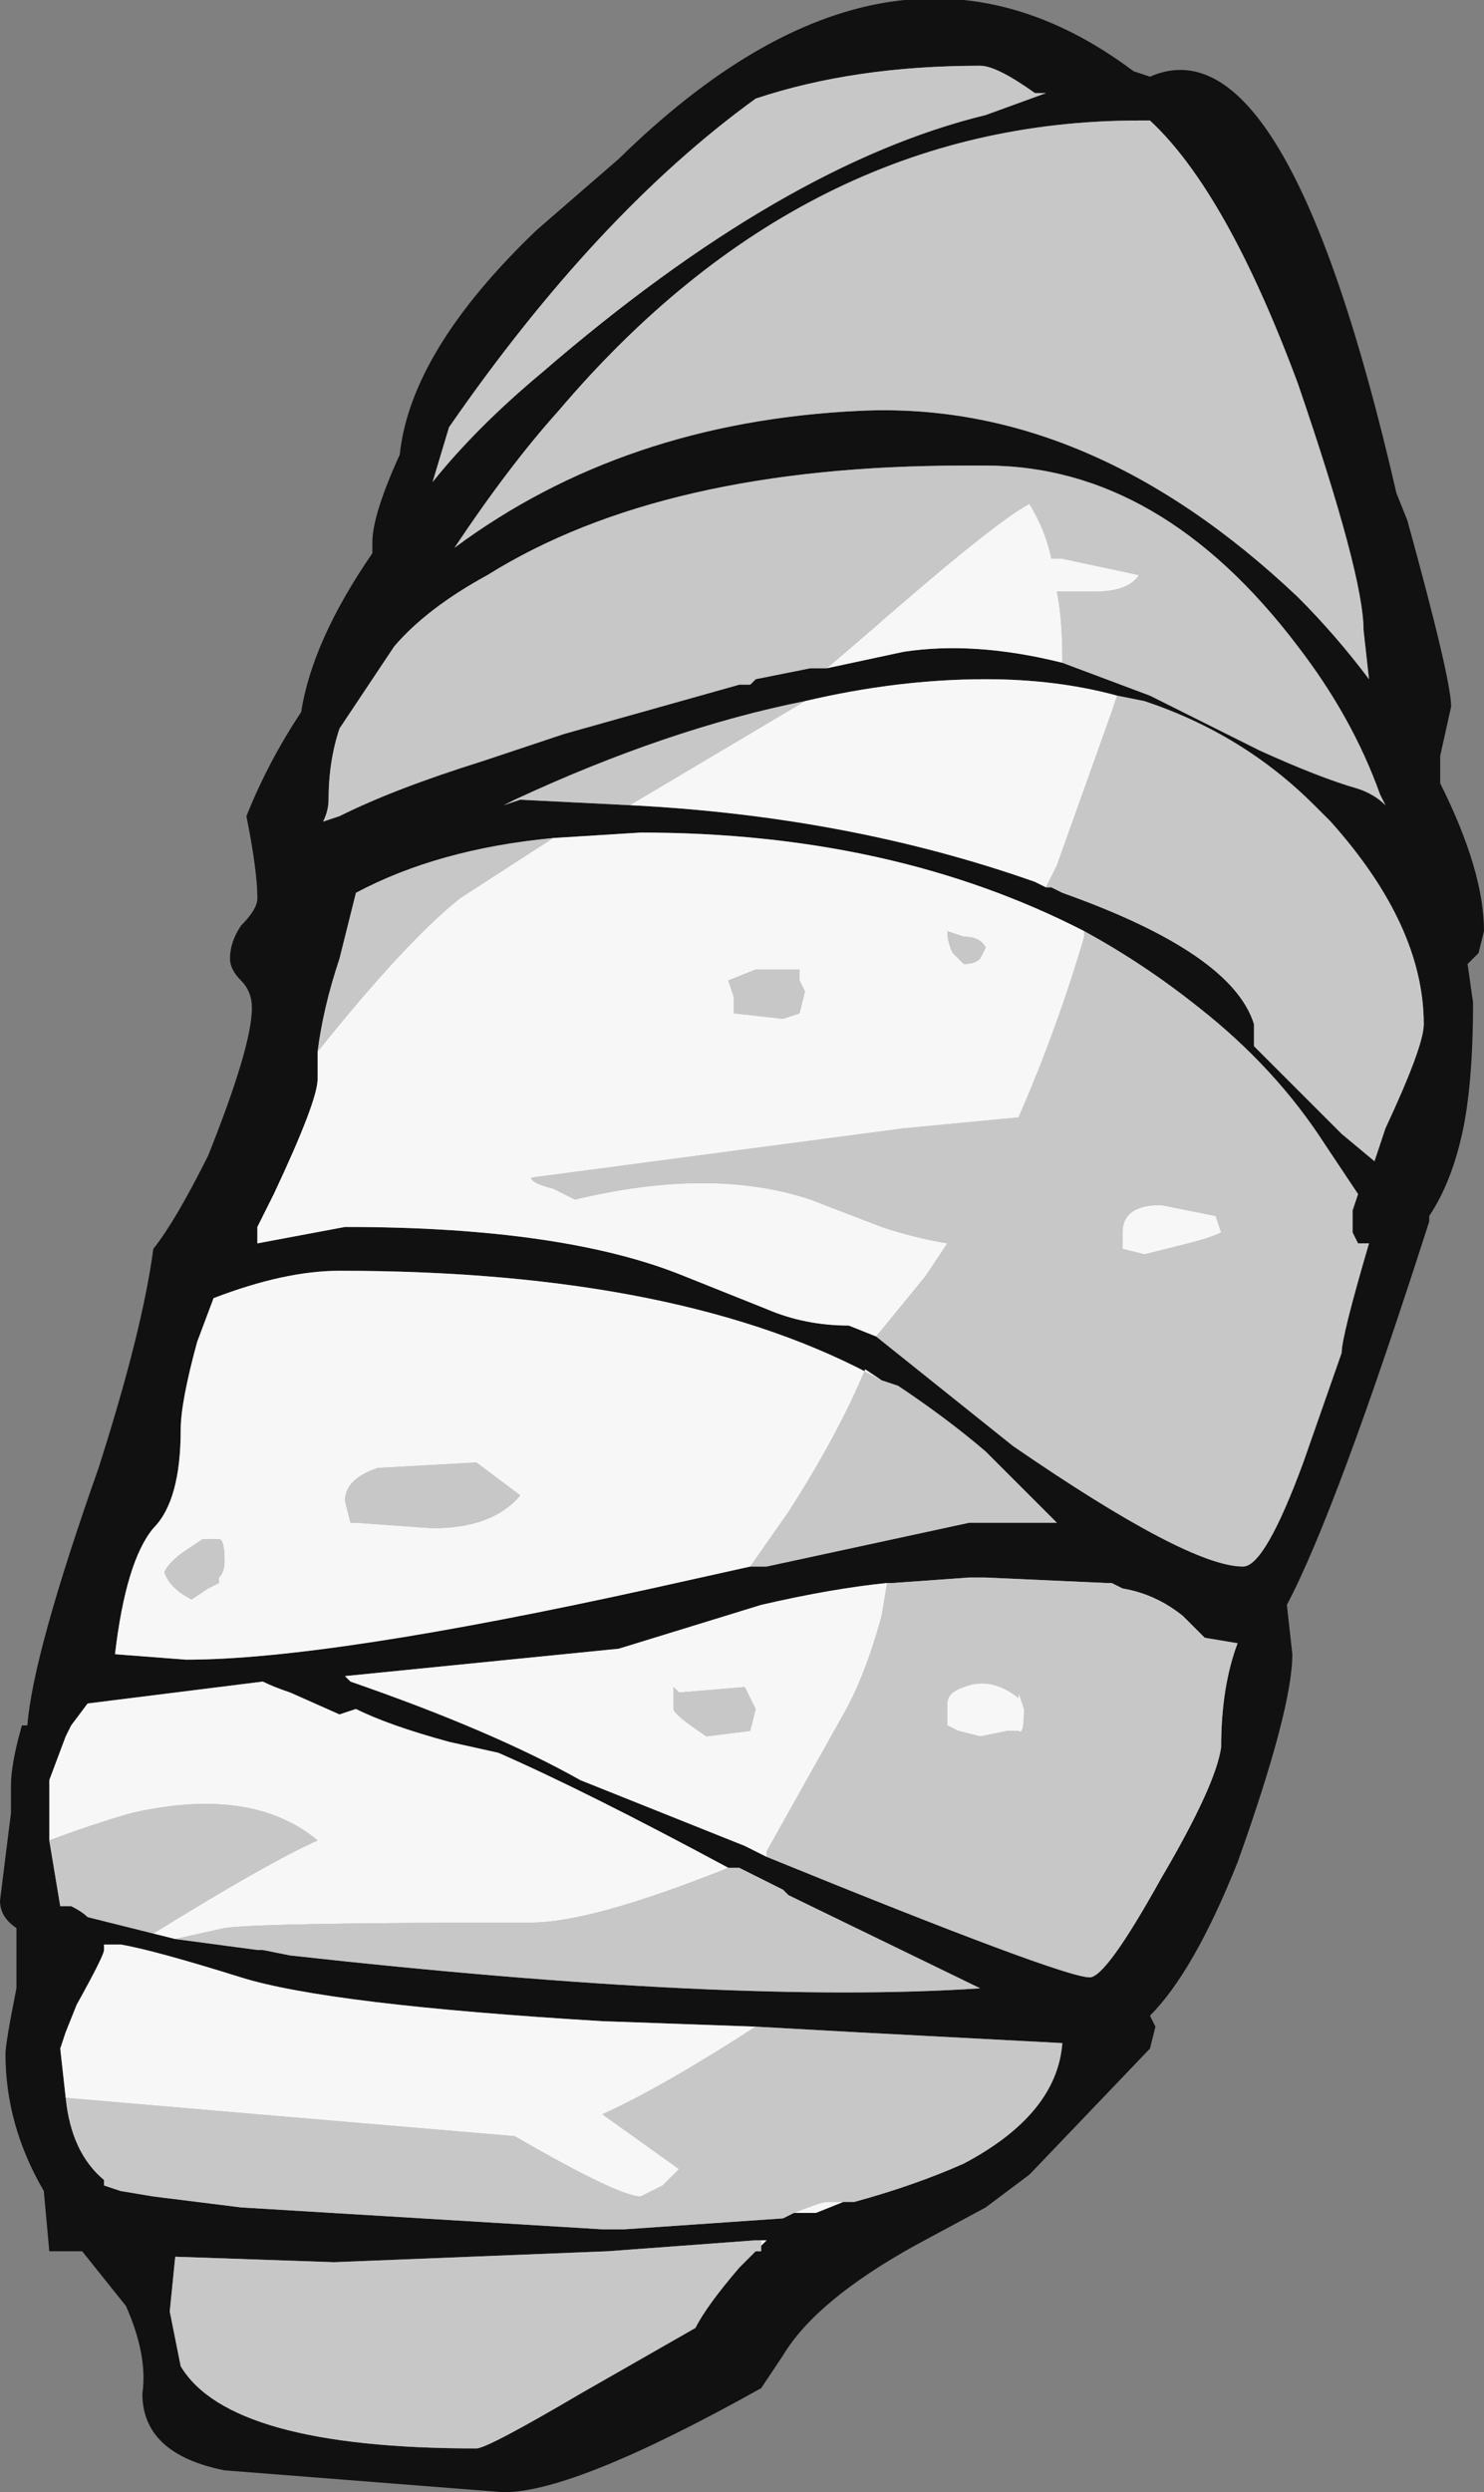 <?xml version="1.0" encoding="UTF-8" standalone="no"?>
<svg xmlns:ffdec="https://www.free-decompiler.com/flash" xmlns:xlink="http://www.w3.org/1999/xlink" ffdec:objectType="shape" height="22.75px" width="13.55px" xmlns="http://www.w3.org/2000/svg">
  <rect width="100%" height="100%" fill="#808080" stroke="none"/>
  <g transform="matrix(1.0, 0.0, 0.0, 1.0, 6.2, 13.2)">
    <path d="M6.65 -8.45 Q7.05 -7.0 7.05 -6.75 L6.95 -6.3 6.95 -6.05 Q7.35 -5.25 7.35 -4.7 L7.3 -4.5 7.2 -4.4 7.25 -4.05 Q7.25 -3.3 7.15 -2.85 7.05 -2.4 6.85 -2.1 L6.85 -2.05 Q6.0 0.6 5.55 1.45 L5.6 1.9 Q5.6 2.4 5.1 3.8 4.7 4.8 4.3 5.2 L4.35 5.3 4.3 5.5 3.2 6.65 2.8 6.95 2.15 7.3 Q1.25 7.8 0.95 8.3 L0.75 8.6 Q-0.95 9.55 -1.6 9.55 L-4.15 9.35 Q-4.9 9.2 -4.9 8.65 -4.85 8.3 -5.05 7.85 L-5.45 7.35 -5.75 7.35 -5.8 6.8 Q-6.15 6.2 -6.15 5.55 -6.15 5.45 -6.05 4.95 L-6.05 4.4 Q-6.2 4.3 -6.2 4.15 L-6.1 3.35 -6.1 3.1 Q-6.1 2.9 -6.0 2.55 L-5.95 2.55 Q-5.9 1.9 -5.3 0.2 -4.9 -1.05 -4.8 -1.8 -4.6 -2.05 -4.3 -2.65 -3.9 -3.65 -3.9 -4.0 -3.9 -4.15 -4.0 -4.25 -4.1 -4.35 -4.1 -4.45 -4.1 -4.6 -4.0 -4.75 -3.85 -4.9 -3.85 -5.0 -3.85 -5.25 -3.95 -5.75 -3.75 -6.25 -3.45 -6.7 -3.35 -7.35 -2.8 -8.15 L-2.8 -8.25 Q-2.8 -8.5 -2.55 -9.05 -2.45 -10.0 -1.3 -11.1 L-0.55 -11.75 Q1.95 -14.2 4.15 -12.55 L4.3 -12.5 Q5.55 -13.05 6.55 -8.7 L6.65 -8.45 M4.2 -12.1 Q1.15 -12.1 -1.1 -9.45 -1.55 -8.95 -2.05 -8.2 -0.5 -9.35 1.65 -9.45 3.75 -9.55 5.65 -7.75 6.0 -7.4 6.3 -7.0 L6.25 -7.45 Q6.25 -7.95 5.65 -9.7 5.0 -11.45 4.3 -12.1 L4.2 -12.1 M3.25 -12.35 Q2.9 -12.6 2.75 -12.6 1.6 -12.6 0.7 -12.3 -0.75 -11.25 -2.1 -9.3 L-2.25 -8.8 Q-1.85 -9.3 -1.25 -9.8 0.95 -11.7 2.8 -12.15 L3.35 -12.35 3.25 -12.35 M1.35 -7.1 L2.05 -7.25 Q2.7 -7.35 3.5 -7.15 3.9 -7.0 4.3 -6.85 L5.3 -6.35 Q5.85 -6.1 6.2 -6.0 6.35 -5.95 6.45 -5.85 L6.4 -5.95 Q6.15 -6.65 5.65 -7.3 4.4 -8.95 2.8 -8.95 L2.6 -8.95 Q-0.15 -8.95 -1.75 -7.95 -2.3 -7.65 -2.6 -7.3 L-3.1 -6.55 Q-3.2 -6.25 -3.2 -5.9 -3.2 -5.8 -3.25 -5.7 L-3.1 -5.75 Q-2.6 -6.0 -1.8 -6.25 L-1.05 -6.5 0.55 -6.95 0.65 -6.95 0.7 -7.0 1.2 -7.1 1.35 -7.1 M3.35 -5.1 L3.4 -5.1 3.5 -5.05 Q5.05 -4.5 5.25 -3.85 L5.25 -3.65 6.05 -2.85 6.35 -2.6 6.45 -2.9 Q6.8 -3.65 6.8 -3.85 6.8 -4.75 5.95 -5.7 L5.8 -5.85 Q5.15 -6.5 4.25 -6.8 L4.0 -6.85 Q3.45 -7.0 2.8 -7.0 2.0 -7.0 1.15 -6.8 -0.1 -6.55 -1.5 -5.9 L-1.6 -5.85 -1.45 -5.9 -0.45 -5.85 Q1.55 -5.75 3.25 -5.15 L3.35 -5.1 M3.7 -4.7 Q1.95 -5.6 -0.35 -5.6 L-1.15 -5.55 Q-2.2 -5.45 -2.95 -5.05 L-3.1 -4.45 Q-3.25 -4.0 -3.3 -3.6 L-3.3 -3.35 Q-3.3 -3.15 -3.7 -2.3 L-3.85 -2.0 -3.85 -1.85 -3.05 -2.0 Q-1.05 -2.0 0.05 -1.55 L0.8 -1.25 Q1.15 -1.1 1.55 -1.1 L1.8 -1.0 3.05 0.0 Q4.65 1.1 5.15 1.1 5.35 1.1 5.7 0.15 L6.05 -0.85 Q6.05 -1.0 6.3 -1.85 L6.2 -1.85 6.15 -1.95 Q6.15 -2.0 6.15 -2.15 L6.2 -2.3 5.9 -2.75 Q5.45 -3.45 4.75 -4.0 4.25 -4.4 3.7 -4.7 M1.85 -0.6 Q0.05 -1.6 -3.1 -1.6 -3.6 -1.6 -4.25 -1.35 L-4.4 -0.95 Q-4.55 -0.4 -4.55 -0.15 -4.55 0.5 -4.8 0.75 -5.05 1.05 -5.15 1.9 L-4.5 1.95 Q-3.2 1.95 -0.25 1.3 L0.65 1.1 0.8 1.1 2.65 0.7 3.45 0.7 2.8 0.05 Q2.45 -0.25 2.0 -0.55 L1.85 -0.6 M0.8 3.75 Q3.5 4.85 3.75 4.85 3.9 4.85 4.4 3.95 4.9 3.1 4.95 2.75 4.95 2.2 5.1 1.8 L4.8 1.75 4.6 1.55 Q4.35 1.35 4.05 1.3 L3.95 1.25 3.9 1.25 2.8 1.2 2.65 1.2 1.95 1.25 1.9 1.25 Q1.4 1.3 0.75 1.45 L-0.55 1.85 -3.05 2.1 -3.0 2.15 Q-1.7 2.6 -0.9 3.05 L0.6 3.65 0.8 3.75 M-4.6 4.5 L-3.85 4.6 -3.8 4.6 -3.55 4.65 Q0.5 5.1 2.75 4.95 L1.0 4.1 0.95 4.05 0.55 3.85 0.45 3.85 Q-0.85 3.15 -1.65 2.8 L-2.1 2.7 Q-2.65 2.55 -2.95 2.4 L-3.1 2.45 -3.55 2.25 Q-3.7 2.2 -3.8 2.15 L-5.4 2.35 -5.55 2.55 -5.6 2.65 -5.75 3.05 -5.75 3.6 -5.65 4.2 -5.55 4.2 Q-5.45 4.25 -5.4 4.3 L-4.8 4.45 -4.6 4.5 M1.05 7.0 L1.25 7.0 1.5 6.9 1.6 6.9 Q2.15 6.75 2.6 6.55 3.45 6.1 3.5 5.45 L1.6 5.35 0.7 5.3 -0.7 5.25 Q-3.2 5.1 -4.0 4.85 -4.8 4.6 -5.1 4.55 L-5.25 4.55 -5.25 4.6 Q-5.25 4.65 -5.5 5.1 L-5.6 5.35 -5.65 5.5 -5.6 5.95 Q-5.55 6.45 -5.25 6.7 L-5.25 6.75 -5.1 6.8 -4.8 6.85 -4.0 6.95 -0.7 7.15 -0.5 7.15 0.95 7.05 1.05 7.0 M0.75 7.3 L0.8 7.25 0.7 7.25 -0.65 7.35 -3.15 7.45 -4.6 7.4 -4.65 7.9 -4.55 8.4 Q-4.1 9.15 -1.85 9.15 -1.75 9.15 -0.9 8.65 L0.15 8.05 Q0.25 7.85 0.55 7.5 L0.7 7.35 0.75 7.35 0.75 7.3" fill="#111111" fill-rule="evenodd" stroke="none"/>
    <path d="M3.25 -12.35 L3.35 -12.35 2.8 -12.15 Q0.95 -11.7 -1.25 -9.8 -1.85 -9.3 -2.25 -8.8 L-2.1 -9.3 Q-0.75 -11.25 0.7 -12.3 1.6 -12.6 2.75 -12.6 2.9 -12.6 3.25 -12.35 M4.2 -12.1 L4.3 -12.1 Q5.0 -11.45 5.65 -9.7 6.25 -7.95 6.25 -7.45 L6.3 -7.0 Q6.0 -7.4 5.65 -7.75 3.75 -9.55 1.65 -9.45 -0.5 -9.35 -2.05 -8.2 -1.55 -8.95 -1.1 -9.45 1.15 -12.1 4.2 -12.1 M3.5 -7.15 L3.5 -7.2 Q3.5 -7.55 3.45 -7.8 L3.8 -7.8 Q4.1 -7.8 4.2 -7.95 L3.5 -8.1 3.4 -8.1 Q3.35 -8.35 3.2 -8.6 2.9 -8.45 1.7 -7.4 L1.35 -7.1 1.2 -7.1 0.7 -7.0 0.65 -6.95 0.55 -6.95 -1.05 -6.5 -1.8 -6.25 Q-2.6 -6.0 -3.1 -5.75 L-3.25 -5.7 Q-3.2 -5.8 -3.2 -5.9 -3.2 -6.25 -3.1 -6.55 L-2.6 -7.3 Q-2.3 -7.65 -1.75 -7.95 -0.15 -8.95 2.6 -8.95 L2.8 -8.95 Q4.4 -8.95 5.65 -7.3 6.15 -6.65 6.4 -5.95 L6.45 -5.85 Q6.35 -5.95 6.2 -6.0 5.85 -6.1 5.3 -6.35 L4.3 -6.85 Q3.9 -7.0 3.5 -7.15 M4.0 -6.85 L4.25 -6.8 Q5.15 -6.5 5.8 -5.85 L5.95 -5.7 Q6.8 -4.75 6.8 -3.85 6.8 -3.65 6.45 -2.9 L6.35 -2.6 6.05 -2.85 5.25 -3.65 5.25 -3.85 Q5.05 -4.5 3.5 -5.05 L3.4 -5.1 3.35 -5.1 3.45 -5.3 3.95 -6.7 4.0 -6.85 M-0.45 -5.85 L-1.45 -5.9 -1.6 -5.85 -1.5 -5.9 Q-0.1 -6.55 1.15 -6.8 L-0.45 -5.85 M1.8 -1.0 L2.25 -1.55 2.45 -1.85 Q2.15 -1.9 1.85 -2.0 L1.2 -2.25 Q0.3 -2.55 -0.95 -2.25 L-1.15 -2.35 Q-1.35 -2.4 -1.35 -2.45 L2.05 -2.9 3.1 -3.0 Q3.45 -3.8 3.7 -4.65 L3.7 -4.7 Q4.25 -4.4 4.75 -4.0 5.45 -3.45 5.9 -2.75 L6.2 -2.3 6.15 -2.15 Q6.15 -2.0 6.15 -1.95 L6.2 -1.85 6.3 -1.85 Q6.05 -1.0 6.05 -0.85 L5.7 0.15 Q5.35 1.1 5.15 1.1 4.65 1.1 3.05 0.0 L1.8 -1.0 M-1.15 -5.55 L-2.0 -5.0 Q-2.5 -4.6 -3.3 -3.6 -3.25 -4.0 -3.1 -4.45 L-2.95 -5.05 Q-2.2 -5.45 -1.15 -5.55 M0.5 -4.1 L0.45 -4.25 0.7 -4.35 1.1 -4.35 1.1 -4.25 1.15 -4.15 1.1 -3.95 0.95 -3.9 0.5 -3.95 0.5 -4.1 M2.5 -4.5 Q2.45 -4.6 2.45 -4.7 L2.6 -4.65 Q2.75 -4.65 2.8 -4.55 L2.75 -4.45 Q2.7 -4.4 2.6 -4.4 L2.5 -4.5 M0.65 1.1 L1.0 0.6 Q1.45 -0.1 1.7 -0.7 L1.85 -0.6 2.0 -0.55 Q2.45 -0.25 2.8 0.05 L3.45 0.7 2.65 0.7 0.8 1.1 0.65 1.1 M4.25 -1.75 L4.65 -1.85 Q4.85 -1.9 4.95 -1.95 L4.9 -2.1 4.4 -2.2 Q4.05 -2.2 4.05 -1.95 L4.05 -1.8 4.25 -1.75 M1.9 1.25 L1.95 1.25 2.65 1.2 2.8 1.2 3.9 1.25 3.95 1.25 4.05 1.3 Q4.35 1.35 4.6 1.55 L4.8 1.75 5.1 1.8 Q4.95 2.2 4.95 2.75 4.9 3.1 4.4 3.95 3.9 4.85 3.75 4.85 3.5 4.85 0.8 3.75 L0.8 3.7 1.5 2.45 Q1.7 2.1 1.85 1.55 L1.9 1.25 M3.0 2.6 L3.1 2.6 Q3.15 2.65 3.15 2.4 L3.1 2.25 3.1 2.3 Q2.85 2.1 2.6 2.2 2.45 2.25 2.45 2.35 2.45 2.6 2.45 2.55 L2.55 2.6 2.75 2.65 3.0 2.6 M0.25 2.65 Q-0.05 2.45 -0.05 2.4 L-0.05 2.2 0.0 2.25 0.6 2.2 0.7 2.4 0.65 2.6 0.25 2.65 M0.45 3.85 L0.55 3.85 0.95 4.05 1.0 4.1 2.75 4.95 Q0.5 5.1 -3.55 4.65 L-3.8 4.6 -3.85 4.6 -4.6 4.5 -4.15 4.4 Q-3.8 4.35 -1.35 4.35 -0.8 4.35 0.45 3.85 M-4.8 4.45 L-5.4 4.3 Q-5.45 4.25 -5.55 4.2 L-5.65 4.2 -5.75 3.6 Q-5.35 3.45 -5.0 3.35 -3.9 3.1 -3.3 3.6 -3.75 3.8 -4.8 4.45 M1.5 6.9 L1.35 6.9 Q1.3 6.9 1.05 7.0 L0.95 7.05 -0.5 7.15 -0.7 7.15 -4.0 6.95 -4.8 6.85 -5.1 6.8 -5.25 6.75 -5.25 6.7 Q-5.55 6.45 -5.6 5.95 L-3.85 6.1 -1.5 6.3 Q-0.55 6.85 -0.35 6.85 L-0.15 6.75 0.0 6.6 -0.7 6.1 Q-0.15 5.85 0.7 5.3 L1.6 5.35 3.5 5.45 Q3.45 6.1 2.6 6.55 2.15 6.75 1.6 6.9 L1.5 6.9 M0.7 7.25 L0.75 7.25 0.75 7.3 0.75 7.35 0.7 7.35 0.55 7.5 Q0.25 7.85 0.15 8.05 L-0.9 8.65 Q-1.75 9.15 -1.85 9.15 -4.1 9.15 -4.55 8.4 L-4.65 7.9 -4.6 7.4 -3.15 7.45 -0.65 7.35 0.7 7.25 M-1.85 0.15 L-1.45 0.45 Q-1.7 0.75 -2.25 0.75 L-2.95 0.7 -3.0 0.7 -3.05 0.5 Q-3.05 0.3 -2.75 0.2 L-1.85 0.15 M-4.2 1.2 L-4.2 1.25 -4.3 1.3 -4.45 1.4 Q-4.65 1.3 -4.7 1.15 -4.65 1.05 -4.5 0.95 L-4.35 0.85 -4.2 0.85 Q-4.15 0.85 -4.15 1.05 -4.15 1.15 -4.2 1.2" fill="#c7c7c7" fill-rule="evenodd" stroke="none"/>
    <path d="M3.5 -7.15 Q2.7 -7.35 2.05 -7.25 L1.35 -7.1 1.7 -7.4 Q2.9 -8.45 3.2 -8.6 3.35 -8.35 3.4 -8.1 L3.5 -8.1 4.2 -7.95 Q4.1 -7.8 3.8 -7.8 L3.45 -7.8 Q3.5 -7.55 3.5 -7.2 L3.5 -7.15 M4.0 -6.85 L3.95 -6.7 3.45 -5.3 3.35 -5.1 3.25 -5.15 Q1.55 -5.75 -0.45 -5.85 L1.15 -6.8 Q2.0 -7.0 2.8 -7.0 3.45 -7.0 4.0 -6.85 M3.7 -4.7 L3.7 -4.65 Q3.45 -3.8 3.1 -3.0 L2.05 -2.9 -1.35 -2.45 Q-1.35 -2.4 -1.15 -2.35 L-0.95 -2.25 Q0.3 -2.55 1.2 -2.25 L1.85 -2.0 Q2.15 -1.9 2.45 -1.85 L2.25 -1.55 1.8 -1.0 1.55 -1.1 Q1.15 -1.1 0.8 -1.25 L0.05 -1.55 Q-1.05 -2.0 -3.05 -2.0 L-3.85 -1.85 -3.85 -2.0 -3.7 -2.3 Q-3.3 -3.15 -3.3 -3.35 L-3.3 -3.6 Q-2.5 -4.6 -2.0 -5.0 L-1.15 -5.55 -0.35 -5.6 Q1.95 -5.6 3.7 -4.7 M1.85 -0.6 L1.7 -0.7 Q1.45 -0.1 1.0 0.6 L0.65 1.1 -0.25 1.3 Q-3.2 1.95 -4.5 1.95 L-5.15 1.9 Q-5.05 1.05 -4.8 0.75 -4.55 0.5 -4.55 -0.15 -4.55 -0.4 -4.4 -0.95 L-4.25 -1.35 Q-3.6 -1.6 -3.1 -1.6 0.05 -1.6 1.85 -0.6 M2.5 -4.5 L2.6 -4.4 Q2.7 -4.4 2.75 -4.45 L2.8 -4.55 Q2.75 -4.65 2.6 -4.65 L2.45 -4.7 Q2.45 -4.6 2.5 -4.5 M0.5 -4.1 L0.5 -3.95 0.95 -3.9 1.1 -3.95 1.15 -4.15 1.1 -4.25 1.1 -4.35 0.7 -4.35 0.45 -4.25 0.5 -4.1 M4.25 -1.75 L4.05 -1.8 4.05 -1.95 Q4.05 -2.2 4.4 -2.2 L4.9 -2.1 4.95 -1.95 Q4.85 -1.9 4.65 -1.85 L4.25 -1.75 M1.9 1.25 L1.85 1.55 Q1.7 2.1 1.5 2.45 L0.8 3.7 0.8 3.75 0.6 3.65 -0.9 3.05 Q-1.7 2.6 -3.0 2.15 L-3.05 2.1 -0.55 1.85 0.75 1.45 Q1.4 1.3 1.9 1.25 M3.0 2.6 L2.75 2.65 2.55 2.6 2.45 2.55 Q2.45 2.6 2.45 2.35 2.45 2.25 2.6 2.2 2.85 2.1 3.1 2.3 L3.1 2.25 3.15 2.4 Q3.15 2.65 3.1 2.6 L3.0 2.6 M0.25 2.65 L0.65 2.6 0.7 2.4 0.6 2.2 0.0 2.25 -0.05 2.2 -0.05 2.4 Q-0.05 2.45 0.25 2.65 M0.45 3.85 Q-0.8 4.35 -1.35 4.35 -3.8 4.35 -4.15 4.4 L-4.6 4.5 -4.8 4.45 Q-3.75 3.8 -3.3 3.6 -3.9 3.1 -5.0 3.35 -5.35 3.45 -5.75 3.6 L-5.75 3.05 -5.6 2.65 -5.55 2.55 -5.4 2.35 -3.8 2.15 Q-3.7 2.2 -3.55 2.25 L-3.1 2.45 -2.95 2.4 Q-2.65 2.55 -2.1 2.7 L-1.65 2.8 Q-0.85 3.15 0.45 3.85 M1.05 7.0 Q1.3 6.9 1.35 6.9 L1.5 6.9 1.25 7.0 1.05 7.0 M0.7 5.3 Q-0.15 5.85 -0.7 6.1 L0.0 6.6 -0.15 6.75 -0.35 6.85 Q-0.55 6.85 -1.5 6.3 L-3.85 6.1 -5.6 5.95 -5.65 5.5 -5.6 5.35 -5.5 5.1 Q-5.25 4.65 -5.25 4.6 L-5.25 4.55 -5.1 4.55 Q-4.8 4.6 -4.0 4.85 -3.2 5.1 -0.7 5.25 L0.7 5.3 M0.75 7.3 L0.75 7.25 0.7 7.25 0.8 7.25 0.75 7.3 M-4.2 1.2 Q-4.15 1.15 -4.15 1.05 -4.15 0.85 -4.2 0.85 L-4.35 0.85 -4.5 0.95 Q-4.65 1.05 -4.7 1.15 -4.65 1.3 -4.45 1.4 L-4.3 1.3 -4.2 1.25 -4.2 1.2 M-1.85 0.15 L-2.75 0.2 Q-3.05 0.3 -3.05 0.5 L-3.0 0.7 -2.95 0.7 -2.25 0.75 Q-1.7 0.75 -1.45 0.45 L-1.85 0.15" fill="#f7f7f7" fill-rule="evenodd" stroke="none"/>
  </g>
</svg>
